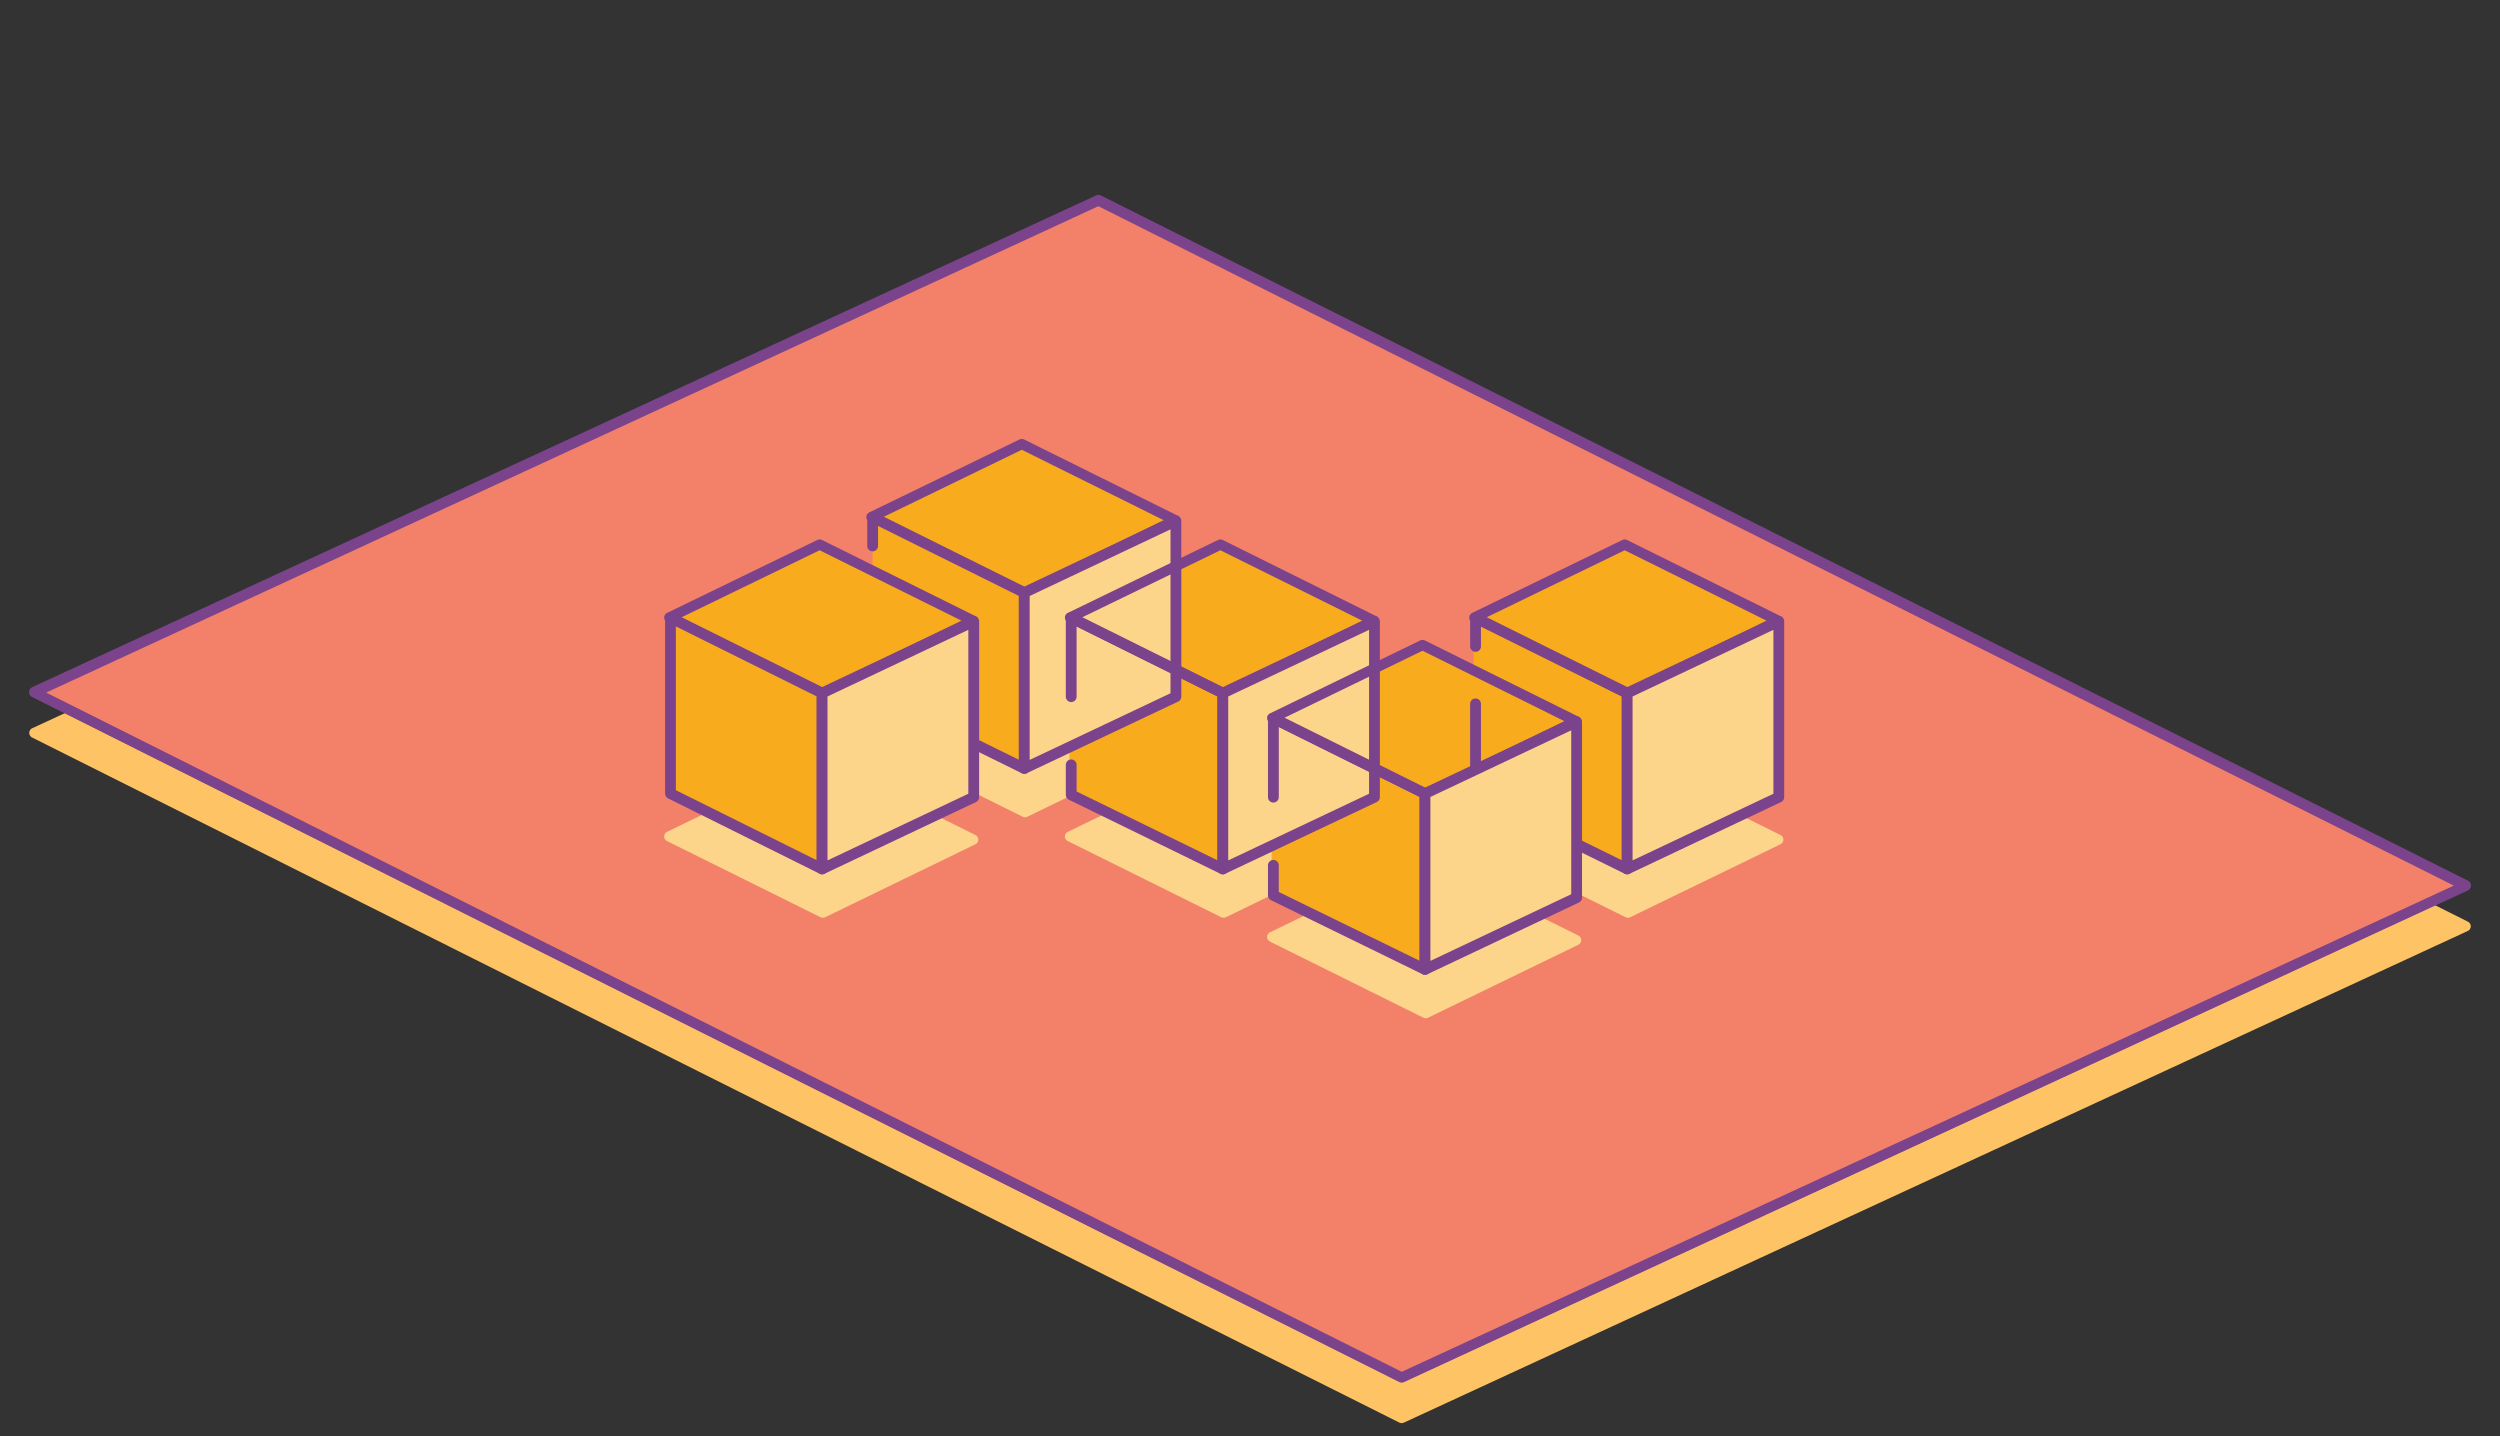 <?xml version="1.0" encoding="utf-8"?>
<!-- Generator: Adobe Illustrator 16.0.4, SVG Export Plug-In . SVG Version: 6.00 Build 0)  -->
<!DOCTYPE svg PUBLIC "-//W3C//DTD SVG 1.1//EN" "http://www.w3.org/Graphics/SVG/1.1/DTD/svg11.dtd">
<svg version="1.1" id="Layer_1" xmlns="http://www.w3.org/2000/svg" xmlns:xlink="http://www.w3.org/1999/xlink" x="0px" y="0px"
	 width="235px" height="135px" viewBox="0 0 235 135" enable-background="new 0 0 235 135" xml:space="preserve">
<rect x="0" y="0" width="235" height="135" fill="#333333" stroke="none"/>
<g>
	
		<polygon fill="#FDC364" stroke="#FDC364" stroke-width="0.966" stroke-linecap="round" stroke-linejoin="round" stroke-miterlimit="10" points="
		3.23,68.892 131.756,133.292 231.77,87.072 103.252,22.657 	"/>
	
		<polygon fill="#FFFFFF" stroke="#7B438B" stroke-width="0.966" stroke-linecap="round" stroke-linejoin="round" stroke-miterlimit="10" points="
		3.23,65.036 131.756,129.436 231.77,83.216 103.252,18.801 	"/>
	
		<polygon fill="#F3816A" stroke="#7B438B" stroke-width="0.966" stroke-linecap="round" stroke-linejoin="round" stroke-miterlimit="10" points="
		131.756,129.485 3.23,65.085 103.252,18.848 231.77,83.265 	"/>
	
		<polygon fill="#FCD58B" stroke="#FCD58B" stroke-width="0.966" stroke-linecap="round" stroke-linejoin="round" stroke-miterlimit="10" points="
		153.022,85.788 138.591,78.626 152.723,71.764 167.154,78.926 	"/>
	<polyline fill="#F7AB1D" points="138.532,74.661 152.784,81.679 152.784,65.149 138.532,58.065 138.532,60.764 	"/>
	
		<polygon fill="#FCD58B" stroke="#FCD58B" stroke-width="0.966" stroke-linecap="round" stroke-linejoin="round" stroke-miterlimit="10" points="
		115.015,85.788 100.582,78.626 114.715,71.764 129.146,78.926 	"/>
	
		<polygon fill="#FCD58B" stroke="#FCD58B" stroke-width="0.966" stroke-linecap="round" stroke-linejoin="round" stroke-miterlimit="10" points="
		134.019,95.233 119.587,88.073 133.719,81.209 148.15,88.372 	"/>
	<polygon fill="#F7AB1D" points="134.019,74.656 119.587,67.495 133.719,60.632 148.15,67.793 	"/>
	<polyline fill="#F7AB1D" points="119.527,74.933 119.527,67.511 133.78,74.595 133.78,91.125 119.527,84.162 119.527,81.342 	"/>
	
		<polygon fill="#FCD58B" stroke="#FCD58B" stroke-width="0.966" stroke-linecap="round" stroke-linejoin="round" stroke-miterlimit="10" points="
		96.351,76.342 81.918,69.181 96.05,62.319 110.482,69.48 	"/>
	<g>
		<polygon fill="#F7AB1D" points="115.015,65.21 100.582,58.049 114.715,51.187 129.146,58.348 		"/>
		<polyline fill="#F7AB1D" points="100.523,65.487 100.523,58.065 114.776,65.149 114.776,81.679 100.523,74.717 100.523,71.896 		
			"/>
	</g>
	<g>
		<g>
			
				<polygon fill="#F7AB1D" stroke="#7B438B" stroke-width="0.966" stroke-linecap="round" stroke-linejoin="round" stroke-miterlimit="10" points="
				96.351,55.765 81.918,48.604 96.05,41.741 110.482,48.902 			"/>
			
				<polyline fill="#F7AB1D" stroke="#7B438B" stroke-width="1.015" stroke-linecap="round" stroke-linejoin="round" stroke-miterlimit="10" points="
				82.029,65.215 96.281,72.233 96.281,55.704 82.029,48.62 82.029,51.318 			"/>
			
				<polygon fill="#FCD58B" stroke="#7B438B" stroke-width="1.015" stroke-linecap="round" stroke-linejoin="round" stroke-miterlimit="10" points="
				110.535,48.957 110.535,65.487 96.281,72.233 96.281,55.704 			"/>
		</g>
	</g>
	
		<polygon fill="#F7AB1D" stroke="#7B438B" stroke-width="0.966" stroke-linecap="round" stroke-linejoin="round" stroke-miterlimit="10" points="
		153.022,65.21 138.591,58.049 152.723,51.187 167.154,58.348 	"/>
	
		<polyline fill="none" stroke="#7B438B" stroke-width="1.015" stroke-linecap="round" stroke-linejoin="round" stroke-miterlimit="10" points="
		138.701,60.764 138.701,58.065 152.954,65.149 152.954,81.679 138.701,74.661 138.701,66.162 	"/>
	
		<polygon fill="#FCD58B" stroke="#7B438B" stroke-width="1.015" stroke-linecap="round" stroke-linejoin="round" stroke-miterlimit="10" points="
		167.207,58.402 167.207,74.933 152.954,81.679 152.954,65.149 	"/>
	<g>
		
			<polygon fill="#FCD58B" stroke="#FCD58B" stroke-width="0.966" stroke-linecap="round" stroke-linejoin="round" stroke-miterlimit="10" points="
			77.347,85.788 62.914,78.626 77.046,71.764 91.479,78.926 		"/>
		<g>
			
				<polygon fill="#F7AB1D" stroke="#7B438B" stroke-width="0.966" stroke-linecap="round" stroke-linejoin="round" stroke-miterlimit="10" points="
				77.347,65.21 62.914,58.049 77.046,51.187 91.479,58.348 			"/>
			
				<polygon fill="#F7AB1D" stroke="#7B438B" stroke-width="1.015" stroke-linecap="round" stroke-linejoin="round" stroke-miterlimit="10" points="
				77.277,81.679 77.277,65.149 63.025,58.065 63.025,74.595 			"/>
			
				<polygon fill="#FCD58B" stroke="#7B438B" stroke-width="1.015" stroke-linecap="round" stroke-linejoin="round" stroke-miterlimit="10" points="
				91.531,58.402 91.531,74.933 77.277,81.679 77.277,65.149 			"/>
		</g>
	</g>
	<g>
		
			<polygon fill="none" stroke="#7B438B" stroke-width="0.966" stroke-linecap="round" stroke-linejoin="round" stroke-miterlimit="10" points="
			115.015,65.21 100.582,58.049 114.715,51.187 129.146,58.348 		"/>
		
			<polyline fill="none" stroke="#7B438B" stroke-width="1.015" stroke-linecap="round" stroke-linejoin="round" stroke-miterlimit="10" points="
			100.693,65.487 100.693,58.065 114.946,65.149 114.946,81.679 100.693,74.717 100.693,71.896 		"/>
		
			<polygon fill="#FCD58B" stroke="#7B438B" stroke-width="1.015" stroke-linecap="round" stroke-linejoin="round" stroke-miterlimit="10" points="
			129.199,58.402 129.199,74.933 114.946,81.679 114.946,65.149 		"/>
	</g>
	<g>
		
			<polygon fill="none" stroke="#7B438B" stroke-width="0.966" stroke-linecap="round" stroke-linejoin="round" stroke-miterlimit="10" points="
			134.019,74.656 119.587,67.495 133.719,60.632 148.15,67.793 		"/>
		
			<polyline fill="none" stroke="#7B438B" stroke-width="1.015" stroke-linecap="round" stroke-linejoin="round" stroke-miterlimit="10" points="
			119.697,74.933 119.697,67.511 133.95,74.595 133.95,91.125 119.697,84.162 119.697,81.342 		"/>
		
			<polygon fill="#FCD58B" stroke="#7B438B" stroke-width="1.015" stroke-linecap="round" stroke-linejoin="round" stroke-miterlimit="10" points="
			148.203,67.848 148.203,84.378 133.95,91.125 133.95,74.595 		"/>
	</g>
</g>
</svg>
